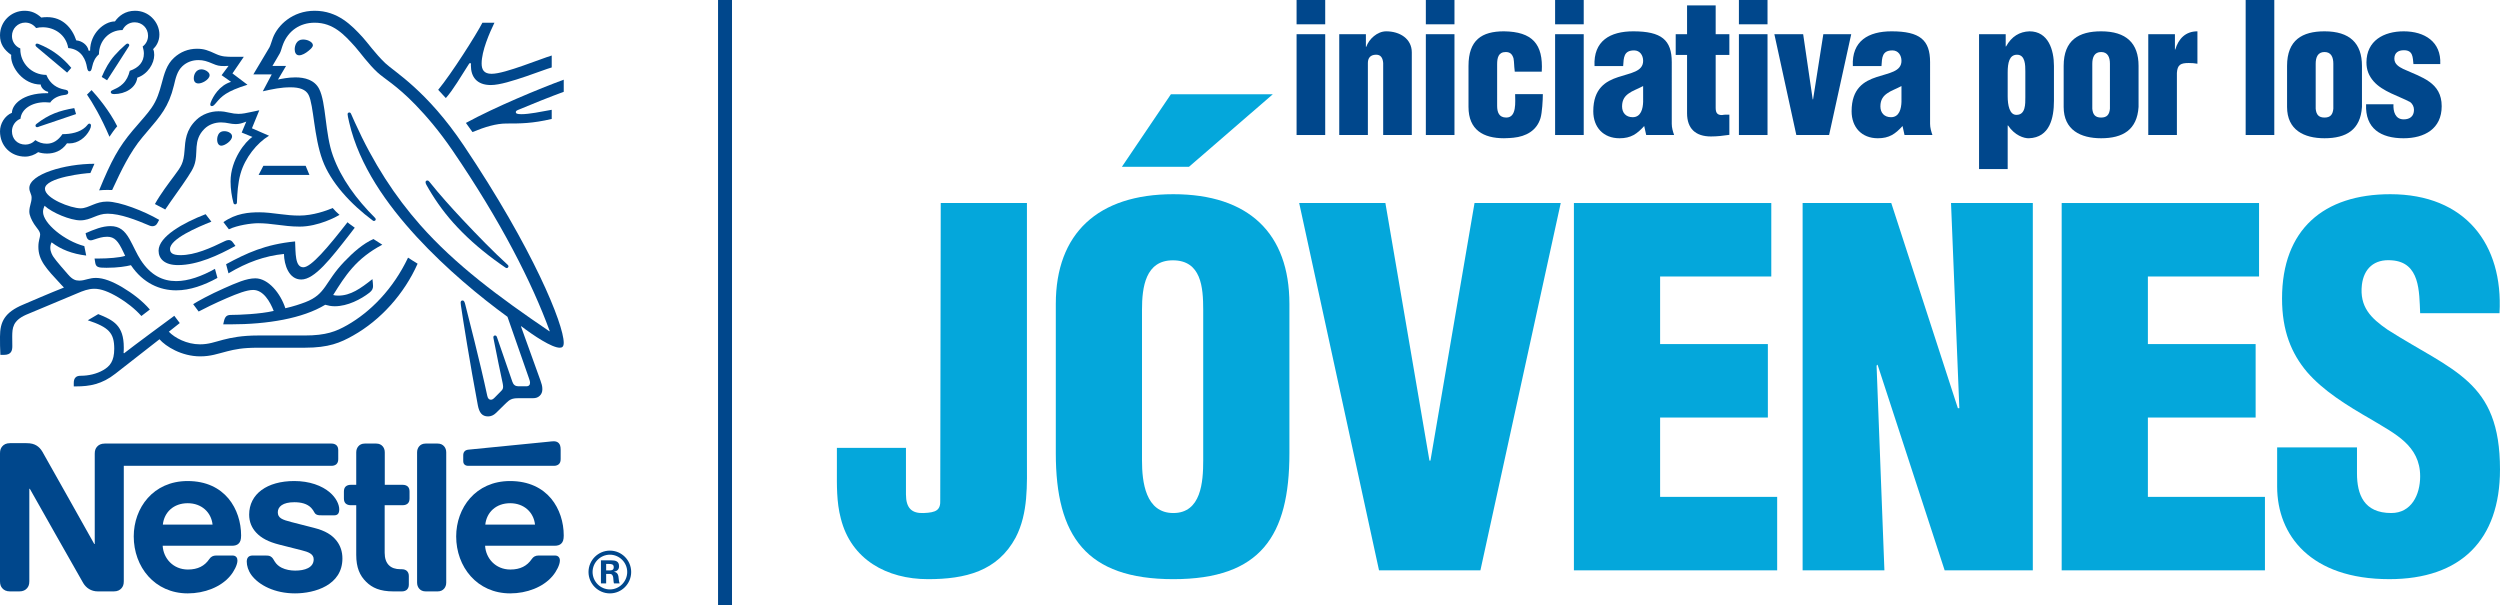 <?xml version="1.0" encoding="utf-8"?>
<svg version="1.0" id="nestle" xmlns="http://www.w3.org/2000/svg" xmlns:xlink="http://www.w3.org/1999/xlink" x="0px" y="0px"
	 width="627.604px" height="151.978px" viewBox="0 0 627.604 151.978" enable-background="new 0 0 627.604 151.978"
	 xml:space="preserve">
<g>
	<g>
		<g>
			<rect x="325.495" fill="#00478C" width="7.188" height="6.101"/>
			<rect x="325.495" y="8.585" fill="#00478C" width="7.188" height="25.309"/>
			<path fill="#00478C" d="M348.003,7.864c-2.258,0-4.337,1.942-5.015,3.887h-0.091V8.585h-6.691v25.309h7.188V15.818
				c0-1.31,0.678-2.034,1.943-2.079c1.356-0.09,1.809,0.904,1.899,2.079v18.076h7.185V13.152
				C354.421,9.717,351.394,7.864,348.003,7.864z"/>
			<rect x="357.946" y="8.585" fill="#00478C" width="7.186" height="25.309"/>
			<rect x="357.946" fill="#00478C" width="7.186" height="6.101"/>
			<path fill="#00478C" d="M378.147,29.512c-1.854,0-2.303-1.356-2.303-2.939V16.136c0-1.628,0.314-3.075,2.168-3.075
				c1.082,0,1.626,0.542,1.943,1.582c0.178,0.949,0.135,1.943,0.271,2.892l0.041,0.452h6.779c0.408-6.959-2.393-10.033-9.488-10.124
				c-5.558,0-8.902,2.168-8.902,8.679v10.302c0,5.785,3.748,7.864,8.902,7.864c1.086,0,1.718-0.09,2.396-0.135
				c3.117-0.317,5.826-1.762,6.778-4.926c0.404-1.356,0.587-4.52,0.587-6.011h-6.958C380.363,25.535,380.815,29.512,378.147,29.512z
				"/>
			<rect x="390.396" fill="#00478C" width="7.184" height="6.101"/>
			<rect x="390.396" y="8.585" fill="#00478C" width="7.184" height="25.309"/>
			<path fill="#00478C" d="M419.682,15.593c0-5.561-2.579-7.729-9.673-7.729c-5.788,0-10.031,2.396-9.716,8.723h7.187
				c0.135-2.124,0.135-3.931,2.754-3.931c1.448,0,2.262,1.218,2.262,2.621c0,2.711-3.119,3.028-6.236,4.066
				c-3.166,1.041-6.281,2.848-6.281,8.588c0,4.022,2.527,6.779,6.598,6.779c2.846,0,4.384-1.085,6.188-3.075l0.5,2.26h7.005
				c-0.316-0.902-0.587-1.851-0.587-2.801V15.593z M412.495,25.58c-0.049,1.626-0.5,3.842-2.622,3.842
				c-1.72,0-2.666-1.13-2.666-2.711c0-1.718,0.769-2.622,1.673-3.254c0.9-0.677,2.168-1.085,3.615-1.853V25.58z"/>
			<path fill="#00478C" d="M430.707,1.356h-7.185v7.229h-2.85v5.197h2.85v14.645c0,3.84,2.123,5.83,6.01,5.83
				c1.582,0,3.074-0.181,4.609-0.406v-5.062c-0.77,0-1.039-0.045-1.854,0.091c-0.951,0-1.581-0.317-1.581-1.763V13.783h3.435V8.585
				h-3.435V1.356z"/>
			<rect x="436.538" fill="#00478C" width="7.183" height="6.101"/>
			<rect x="436.538" y="8.585" fill="#00478C" width="7.183" height="25.309"/>
			<polygon fill="#00478C" points="455.157,24.947 455.065,24.947 452.669,8.585 445.438,8.585 450.952,33.896 459.18,33.896 
				464.735,8.585 457.731,8.585 			"/>
			<path fill="#00478C" d="M484.53,15.593c0-5.561-2.573-7.729-9.671-7.729c-5.786,0-10.03,2.396-9.718,8.723h7.188
				c0.135-2.124,0.135-3.931,2.756-3.931c1.447,0,2.263,1.218,2.263,2.621c0,2.711-3.122,3.028-6.24,4.066
				c-3.161,1.041-6.278,2.848-6.278,8.588c0,4.022,2.527,6.779,6.596,6.779c2.848,0,4.387-1.085,6.191-3.075l0.496,2.26h7.006
				c-0.316-0.902-0.588-1.851-0.588-2.801V15.593z M477.348,25.58c-0.048,1.626-0.501,3.842-2.624,3.842
				c-1.715,0-2.666-1.13-2.666-2.711c0-1.718,0.768-2.622,1.672-3.254c0.904-0.677,2.17-1.085,3.618-1.853V25.58z"/>
			<path fill="#00478C" d="M509.478,7.864c-2.482,0.091-4.475,1.264-5.875,3.796h-0.088V8.585h-6.691v33.85h7.188V31.5h0.091
				c1.67,2.486,3.975,3.254,5.24,3.209c5.244-0.181,6.283-5.107,6.283-9.4v-8.768C515.626,12.564,514.226,7.864,509.478,7.864z
				 M506.226,28.834c-1.766,0.045-2.214-2.485-2.214-4.657v-5.964c0-2.44,0.404-4.475,2.348-4.475c2.082,0,2.082,2.667,2.082,4.157
				v6.553C508.441,26.077,508.528,28.834,506.226,28.834z"/>
			<path fill="#00478C" d="M527.464,7.864c-5.559,0-9.398,2.168-9.398,8.679v10.302c0,5.785,4.25,7.864,9.398,7.864
				c5.469,0,9.039-2.124,9.404-7.864V16.543C536.868,10.847,533.79,7.864,527.464,7.864z M529.68,27.297
				c-0.136,1.446-0.723,2.215-2.216,2.215c-1.492,0-2.079-0.769-2.211-2.215v-11.3c0-1.626,0.539-2.937,2.211-2.937
				c1.673,0,2.216,1.311,2.216,2.937V27.297z"/>
			<path fill="#00478C" d="M546.085,12.428h-0.089V8.585h-6.692v25.309h7.188v-15.59c0.135-2.08,0.948-2.486,2.982-2.486
				c0.723,0,1.449,0.045,2.17,0.18V7.864C548.661,7.864,546.897,9.717,546.085,12.428z"/>
			<rect x="563.755" fill="#00478C" width="7.187" height="33.894"/>
			<path fill="#00478C" d="M583.55,7.864c-5.561,0-9.401,2.168-9.401,8.679v10.302c0,5.785,4.25,7.864,9.401,7.864
				c5.469,0,9.037-2.124,9.4-7.864V16.543C592.95,10.847,589.876,7.864,583.55,7.864z M585.763,27.297
				c-0.135,1.446-0.723,2.215-2.213,2.215c-1.492,0-2.08-0.769-2.215-2.215v-11.3c0-1.626,0.541-2.937,2.215-2.937
				c1.672,0,2.213,1.311,2.213,2.937V27.297z"/>
			<path fill="#00478C" d="M603.3,17.309c-1.084-0.542-2.217-1.22-2.217-2.575c0-1.493,0.995-2.124,2.398-2.124
				c2.303,0,2.213,1.762,2.393,3.479h6.734c0.271-5.605-3.933-8.225-9.174-8.225c-5.016,0-9.356,2.351-9.356,7.819
				c0,1.853,0.589,3.344,1.809,4.744c2.261,2.578,6.282,3.662,9.175,5.197c0.587,0.454,0.948,1.177,0.948,1.944
				c0,1.628-1.04,2.396-2.575,2.396c-2.17,0-2.666-2.033-2.575-3.795h-6.87c-0.273,6.102,3.705,8.54,9.4,8.54
				c5.286,0,9.577-2.393,9.577-8.042C612.967,20.652,607.953,19.433,603.3,17.309z"/>
		</g>
		<g>
			<path fill="#04A7DB" d="M257.804,50.965h-21.641l-0.123,74.51c0.123,2.581-0.983,3.196-4.18,3.318
				c-2.951,0.124-4.428-1.229-4.428-4.672v-11.681h-17.338v5.288c0,4.056-0.122,8.238,0.982,12.418
				c2.581,10.327,11.561,15.247,21.889,15.247c9.344,0,17.457-1.968,22.008-10.451c3.198-6.148,2.83-13.28,2.83-19.794V50.965z"/>
			<path fill="#04A7DB" d="M294.558,48.753c-18.936,0-29.507,9.837-29.507,27.541v37.5c0,20.778,7.621,31.599,29.507,31.599
				c21.884,0,29.138-10.821,29.138-31.599v-37.5C323.695,58.59,313.49,48.753,294.558,48.753z M302.056,115.638
				c0,5.287-0.491,13.155-7.498,13.155c-7.009,0-7.869-7.869-7.869-13.155V77.77c0-5.656,0.86-12.418,7.746-12.418
				c7.13,0,7.621,6.762,7.621,12.418V115.638z"/>
			<polygon fill="#04A7DB" points="319.519,23.671 293.94,23.671 281.647,41.868 298.491,41.868 			"/>
			<polygon fill="#04A7DB" points="359.101,115.638 358.854,115.638 347.792,50.967 326.149,50.967 346.192,143.179 
				371.644,143.179 391.808,50.967 370.167,50.967 			"/>
			<polygon fill="#04A7DB" points="416.757,104.819 443.806,104.819 443.806,86.377 416.757,86.377 416.757,69.411 444.667,69.411 
				444.667,50.967 395.116,50.967 395.116,143.179 446.144,143.179 446.144,124.735 416.757,124.735 			"/>
			<polygon fill="#04A7DB" points="491.878,102.482 491.511,102.482 474.786,50.965 452.532,50.965 452.532,143.179 
				473.065,143.179 471.097,91.785 471.343,91.54 488.19,143.179 510.321,143.179 510.321,50.965 489.786,50.965 			"/>
			<polygon fill="#04A7DB" points="539.208,104.819 566.257,104.819 566.257,86.377 539.208,86.377 539.208,69.411 567.116,69.411 
				567.116,50.967 517.566,50.967 517.566,143.179 568.594,143.179 568.594,124.735 539.208,124.735 			"/>
			<path fill="#04A7DB" d="M619.61,95.843c-5.04-4.671-12.049-7.868-20.162-13.033c-4.306-2.949-7.132-5.778-6.516-11.311
				c0.49-4.058,3.071-6.517,7.498-6.148c7.131,0.492,6.885,7.87,7.131,13.28h19.92c0.982-17.337-8.607-29.878-27.42-29.878
				c-16.721,0-27.173,8.852-27.173,26.188c0,8.114,2.337,13.77,6.271,18.443c4.058,4.672,9.712,8.236,16.353,12.048
				c5.656,3.442,12.049,6.393,12.049,14.139c0,4.674-2.214,9.221-7.254,9.221c-6.885,0-8.605-4.671-8.605-9.958v-6.518h-20.043
				v9.837c0,12.171,8.361,23.238,28.155,23.238c17.95,0,27.789-9.837,27.789-27.541C627.604,106.663,624.653,100.516,619.61,95.843z
				"/>
		</g>
	</g>
	<path fill="#00478C" d="M51.368,20.449c0.672-0.4,1.25-0.971,1.25-1.573c0-0.271-0.128-0.548-0.402-0.796
		c-0.473-0.451-1.123-0.675-1.673-0.675c-1.247,0-1.896,1.173-1.896,2.245c0,0.825,0.4,1.299,1.172,1.299
		C50.293,20.948,50.843,20.75,51.368,20.449z"/>
	<path fill="#00478C" d="M32.45,11.339c0-0.2-0.176-0.397-0.429-0.397c-0.224,0-0.35,0.15-0.573,0.324
		c-0.945,0.822-1.795,1.646-2.693,2.668c-1.275,1.424-2.35,3.321-3.223,5.392l1.348,0.825c0.924-1.373,3.896-6.066,5.416-8.438
		C32.397,11.565,32.45,11.439,32.45,11.339z"/>
	<path fill="#00478C" d="M117.835,15.883h0.4c0,0.174-0.023,0.373-0.023,0.548c0,2.821,1.445,4.918,5.016,4.918
		c2.197,0,5.643-1.1,8.887-2.197c2.695-0.922,5.166-1.872,6.39-2.221v-2.997c-1.397,0.426-4.245,1.523-7.189,2.547
		c-3.093,1.075-6.14,2.046-7.911,2.046c-1.947,0-2.496-1.072-2.496-2.596c0-3.145,1.971-7.664,3.218-10.232h-3.021
		c-1.569,3.045-7.759,12.803-11.104,16.848l1.919,2.071C113.72,22.622,115.69,19.226,117.835,15.883z"/>
	<path fill="#00478C" d="M76.051,9.917c-1.621,0-2.068,1.572-2.068,2.446c0,0.699,0.247,1.522,1.124,1.522
		c0.721,0,1.621-0.525,2.318-1.1c0.676-0.549,1.123-0.998,1.123-1.447c0-0.424-0.399-0.824-0.997-1.098
		C77.127,10.042,76.601,9.917,76.051,9.917z"/>
	<path fill="#00478C" d="M14.452,13.71c-1.396-1.074-2.973-1.945-4.818-2.696c-0.125-0.05-0.229-0.072-0.326-0.072
		c-0.273,0-0.399,0.197-0.399,0.371c0,0.152,0.052,0.276,0.276,0.476c2.168,1.848,6.363,5.366,7.663,6.441l1.048-1.199
		C16.771,15.706,15.622,14.61,14.452,13.71z"/>
	<g>
		<path fill="#00478C" d="M33.319,32.755c-3.517,4.168-5.363,7.538-8.436,15.026c0.498-0.052,1.225-0.1,2.024-0.1
			c0.397,0,0.722,0,1.247,0.024l0.374-0.797c1.722-3.695,4.042-8.687,7.287-12.529l1.124-1.326
			c3.347-3.916,5.413-6.237,6.715-11.579c0.445-1.897,0.822-3.594,2.096-4.817c1.149-1.099,2.597-1.572,4.068-1.572
			c1.247,0,2.176,0.299,3.521,0.874c1.224,0.524,1.671,0.624,2.972,0.624c0.449,0,0.771-0.025,1.07-0.05l-1.747,2.345l2.374,1.673
			c-2.972,0.873-4.543,3.742-5.068,5.066c-0.101,0.274-0.15,0.45-0.15,0.624c0,0.2,0.1,0.4,0.4,0.4c0.326,0,0.573-0.25,0.997-0.75
			c1.447-1.745,2.597-2.942,7.935-4.616l-3.766-2.845l2.847-4.168H58.53c-1.695,0-2.822-0.025-4.293-0.699
			c-1.994-0.925-3.016-1.324-4.789-1.324c-2.176,0-4.143,0.774-5.771,2.271c-1.866,1.723-2.442,4.018-3.118,6.54
			c-0.524,1.946-1.147,4.093-2.548,6.064C36.843,28.784,35.993,29.61,33.319,32.755z"/>
		<polygon fill="#00478C" points="66.119,41.615 64.922,43.912 77.677,43.912 76.728,41.615 		"/>
		<path fill="#00478C" d="M8.908,31.531c0,0.174,0.126,0.4,0.399,0.4c0.177,0,0.326-0.076,0.65-0.2l9.135-3.095l-0.447-1.497
			c-3.724,0.624-6.416,1.571-9.484,3.968C8.981,31.257,8.908,31.357,8.908,31.531z"/>
		<path fill="#00478C" d="M11.706,23.394c-6.116,0-8.709,2.945-8.709,4.918C1.171,29.06,0,31.083,0,32.955
			c0,3.717,2.722,6.363,6.315,6.363c1.195,0,2.419-0.474,3.27-1.122c0.621,0.225,1.42,0.349,2.244,0.349
			c1.724,0,3.643-0.598,4.992-2.571C17.024,36,17.198,36,17.396,36c2.197,0,4.092-1.449,5.094-3.345
			c0.248-0.474,0.348-0.848,0.348-1.124c0-0.274-0.123-0.499-0.4-0.499c-0.347,0-0.399,0.325-1.018,0.899
			c-1.402,1.273-3.545,1.747-5.745,1.747c-1.073,1.573-2.397,2.395-3.919,2.395c-1.121,0-1.996-0.299-2.896-0.898
			c-0.724,0.798-1.623,1.123-2.492,1.123c-1.975,0-3.369-1.372-3.369-3.369c0-1.397,0.895-2.644,2.143-3.119
			c0.227-2.471,2.873-4.145,6.166-4.145c0.426,0,0.85,0.026,1.3,0.076c0.497-0.8,1.692-1.649,3.392-1.874
			c0.351-0.049,0.627-0.074,0.824-0.174c0.203-0.1,0.303-0.3,0.303-0.525c0-0.198-0.081-0.373-0.276-0.499
			c-0.174-0.1-0.476-0.148-0.826-0.224c-1.569-0.3-3.444-1.273-4.392-3.645c-3.767,0-6.537-3.02-6.537-6.416v-0.224
			c-1.248-0.498-2.096-1.697-2.096-3.119c0-1.873,1.471-3.371,3.342-3.371c1.125,0,2.098,0.55,2.719,1.373
			c0.527-0.149,1.127-0.199,1.7-0.199c2.795,0,5.792,1.771,6.366,5.216c3.594,0.324,4.441,3.371,4.666,4.642
			c0.123,0.647,0.227,1.199,0.646,1.199c0.453,0,0.551-0.499,0.701-1.172c0.275-1.274,0.75-2.296,1.694-3.095
			c0-3.27,2.45-6.09,5.919-6.09c0.523-1.148,1.67-1.947,3.047-1.947c1.871,0,3.365,1.446,3.365,3.369
			c0,1.123-0.521,2.097-1.347,2.697c0.177,0.647,0.3,1.221,0.3,1.771c0,2.095-1.248,3.57-3.545,4.342
			c-0.297,1.273-0.85,2.423-1.747,3.27c-1.495,1.447-3.021,1.447-3.021,2.047c0,0.324,0.226,0.524,0.85,0.524
			c2.771,0,5.492-1.546,5.812-4.119c2.646-0.896,4.248-3.569,4.248-5.69c0-0.55-0.053-1.024-0.276-1.471
			c0.726-0.7,1.573-1.899,1.573-3.67c0-1.546-0.676-3.12-1.873-4.267c-1.048-1.026-2.52-1.699-4.245-1.699
			c-2.495,0-4.118,1.346-5.04,2.672c-2.721,0-6.239,3.019-6.239,7.337h-0.376c-0.248-1.498-1.795-2.496-3.095-2.571
			C18.095,6.997,15.724,4.3,11.829,4.3c-0.447,0-0.998,0.025-1.471,0.102c-1.152-1.05-2.424-1.699-4.195-1.699
			C2.769,2.703,0,5.423,0,8.869c0,2.145,0.972,3.619,2.819,4.915c0,0-0.024,0.276-0.024,0.401c0,2.746,2.997,7.037,7.437,7.037
			c0,0.699,0.874,1.649,1.85,1.823v0.35H11.706z"/>
		<path fill="#00478C" d="M22.987,22.622l-1.147,1.123c1.323,1.921,3.542,5.642,5.64,10.582c0.376-0.624,1.497-2.145,1.947-2.621
			C27.505,27.814,24.36,24.093,22.987,22.622z"/>
		<path fill="#00478C" d="M23.737,64.902l0.174,1.073c0.074,0.45,0.25,0.822,0.623,0.999c0.447,0.224,1.098,0.25,2.222,0.25
			c2.845,0,4.916-0.35,6.113-0.65c3.075,4.568,7.292,6.314,11.36,6.314c3.466,0,6.992-1.271,10.357-3.12l-0.623-2.272
			c-3.293,1.85-6.713,3.072-9.734,3.072c-3.371,0-6.365-1.447-8.861-5.217c-1.049-1.596-1.871-3.593-2.871-5.367
			c-1.199-2.096-2.496-3.22-4.768-3.22c-2.074,0-4.095,0.849-6.242,1.773l0.103,0.473c0.174,0.776,0.476,1.323,1.197,1.323
			c0.326,0,0.649-0.15,0.823-0.197c1.197-0.376,2.069-0.7,3.298-0.7c1.871,0,2.769,1.098,4.04,3.792l0.476,0.999
			c-1.298,0.451-4.345,0.675-6.616,0.675H23.737z"/>
		<path fill="#00478C" d="M53.063,55.643l-1.447-1.872c-5.59,2.146-11.805,5.616-11.805,9.161c0,2.021,1.494,3.617,4.867,3.617
			c4.943,0,10.206-2.496,14.428-4.815l-0.601-0.826c-0.348-0.498-0.649-0.648-1.124-0.648c-0.299,0-0.621,0.125-0.896,0.25
			c-3.621,1.772-7.54,3.543-11.18,3.543c-2.1,0-2.623-0.647-2.623-1.545C42.683,59.96,49.622,57.016,53.063,55.643z"/>
		<path fill="#00478C" d="M25.933,92.906c-1.674,0.975-3.748,1.423-5.566,1.423c-0.773,0-1.123,0.15-1.397,0.426
			c-0.3,0.298-0.45,0.745-0.45,1.371V97h0.624c3.347,0,6.442-0.524,9.834-3.195l11.058-8.637c1.574,1.797,5.543,4.294,10.234,4.294
			c2.646,0,4.346-0.651,6.787-1.273c1.898-0.474,3.748-0.899,7.79-0.899h11.705c5.992,0,8.888-1.248,12.079-3.045
			c6.939-3.894,12.854-10.483,16.205-18.046c-0.879-0.549-1.702-1.049-2.399-1.521c-3.743,7.886-9.435,13.625-15.274,16.948
			c-2.771,1.572-5.266,2.595-10.66,2.595H64.846c-4.169,0-6.788,0.547-8.835,1.074c-2.197,0.574-3.594,1.147-5.815,1.147
			c-3.295,0-6.34-1.624-7.813-3.168l2.745-2.174l-1.371-1.821c-0.8,0.575-10.561,7.787-12.605,9.409l-0.128-0.074
			c0.052-0.501,0.052-0.951,0.052-1.4c0-5.488-2.545-6.812-6.413-8.359l-2.624,1.547c5.321,1.771,6.642,3.195,6.642,7.163
			C28.679,90.711,27.556,91.958,25.933,92.906z"/>
		<path fill="#00478C" d="M83.515,52.222c-1.496,0.649-4.942,1.898-8.361,1.898c-1.697,0-3.118-0.151-4.694-0.35
			c-1.944-0.25-3.79-0.475-5.364-0.475c-2.62,0-5.865,0.251-9.01,2.471l1.373,1.797c2.148-1.022,5.613-1.524,7.338-1.524
			c1.573,0,3.197,0.175,4.691,0.375c1.7,0.224,3.672,0.475,5.742,0.475c4.692,0,9.285-2.496,10.008-2.946
			C84.667,53.445,83.94,52.747,83.515,52.222z"/>
		<path fill="#00478C" d="M58.256,34.252c0-0.324-0.149-0.65-0.523-0.898c-0.424-0.301-0.948-0.425-1.421-0.425
			c-1.051,0-1.477,0.625-1.679,1.272c-0.095,0.3-0.119,0.601-0.119,0.849c0,0.9,0.396,1.523,1.048,1.523
			C56.461,36.573,58.256,35.326,58.256,34.252z"/>
		<path fill="#00478C" d="M76.153,67.099c-2.121,0-1.924-3.617-2.071-6.49c-7.489,0.725-12.181,2.946-17.321,5.716l0.598,2.296
			c4.671-2.795,9.16-4.394,13.927-4.866c0.05,2.745,1.226,6.414,4.345,6.414c3.345,0,7.41-5.242,12.182-11.382l1.244-1.621
			c-0.646-0.5-1.371-0.95-1.818-1.374C82.341,62.082,78.101,67.099,76.153,67.099z"/>
		<path fill="#00478C" d="M95.972,61.433c-0.697-0.422-1.699-1.073-2.221-1.422c-2.571,1.123-5.121,3.369-7.287,5.641
			c-4.994,5.193-4.543,8.186-9.811,10.208c-1.324,0.5-2.947,1.049-5.019,1.522c-1.219-3.769-4.292-7.511-7.536-7.511
			c-2.248,0-4.843,1.171-7.838,2.495c-3.523,1.547-6.742,3.319-7.766,3.994l1.374,1.846c1.05-0.574,4.065-2.071,7.087-3.369
			c2.623-1.124,4.992-2.047,6.59-2.047c2.573,0,4.244,2.92,5.168,5.266c-3.369,0.8-8.908,1-10.582,1c-0.773,0-1.049,0.123-1.32,0.35
			c-0.253,0.223-0.453,0.623-0.579,1.171l-0.198,0.849h1.798c9.335,0,18.146-1.474,23.812-4.917c0.799,0.224,1.5,0.375,2.396,0.375
			c3.242,0,6.59-1.772,8.688-3.395c0.747-0.575,0.921-1.099,0.921-1.672c0-0.274-0.024-0.524-0.046-0.774l-0.104-0.974
			c-2.995,2.371-5.49,4.145-8.585,4.145c-0.548,0-0.948-0.05-1.273-0.15C86.661,69.221,89.356,64.926,95.972,61.433z"/>
		<path fill="#00478C" d="M63.071,28.113c-1.221,0.249-2.118,0.472-3.191,0.472c-0.7,0-1.5-0.099-2.447-0.325
			c-0.725-0.174-1.498-0.324-2.598-0.324c-1.971,0-4.092,0.751-5.539,2.148c-2.646,2.52-2.795,5.241-2.969,7.662
			c-0.227,3.22-0.829,4.018-2.571,6.363c-1.427,1.923-3.368,4.444-4.868,7.113c0.471,0.226,2.047,1.074,2.594,1.374
			c1.725-2.595,4.119-5.79,5.69-8.213c1.423-2.195,1.999-3.143,2.097-6.087c0.027-0.502,0.027-0.975,0.076-1.449
			c0.127-1.522,0.524-3.072,1.975-4.495c1.07-1.071,2.615-1.621,4.168-1.621c1.498,0,2.369,0.424,3.666,0.424
			c0.924,0,1.598-0.223,2.199-0.449l0.473-0.174l-1.148,2.745l2.697,1.1c-1.723,1.071-5.492,5.689-5.492,11.155
			c0,1.973,0.298,3.795,0.725,5.418c0.049,0.171,0.149,0.348,0.421,0.348c0.253,0,0.429-0.15,0.452-0.425l0.023-0.575
			c0.076-1.671,0.2-4.318,0.877-6.687c1.123-3.995,4.142-7.739,7.16-9.536l-4.292-1.872l1.847-4.518L63.071,28.113z"/>
		<path fill="#00478C" d="M125.549,66.25l1.224,0.849c0.176,0.125,0.297,0.2,0.449,0.2c0.248,0,0.424-0.251,0.424-0.45
			c0-0.125-0.049-0.249-0.199-0.375c-3.647-3.318-7.566-7.363-11.232-11.255c-2.868-3.069-5.818-6.316-8.412-9.584
			c-0.172-0.224-0.324-0.325-0.521-0.325c-0.298,0-0.45,0.201-0.45,0.425c0,0.35,0.247,0.772,0.874,1.821
			c1.895,3.221,4.242,6.464,7.139,9.51C117.962,60.384,121.628,63.481,125.549,66.25z"/>
		<path fill="#00478C" d="M139.052,116.943c0.523,0,0.924-0.15,1.221-0.4c0.328-0.299,0.477-0.699,0.477-1.297v-2.32
			c0-0.898-0.174-1.349-0.477-1.673c-0.269-0.299-0.719-0.475-1.221-0.475c-0.396,0-0.795,0.053-1.472,0.126l-19.919,1.971
			c-0.576,0.051-0.85,0.226-1.049,0.45c-0.225,0.249-0.322,0.574-0.322,1.023v1.298c0,0.498,0.098,0.722,0.277,0.923
			c0.221,0.249,0.547,0.374,0.994,0.374H139.052z"/>
		<path fill="#00478C" d="M96.693,15.832c-2.519-2.421-4.442-5.167-5.663-6.491c-2.722-2.97-6.24-6.638-12.032-6.638
			c-5.592,0-9.282,3.644-10.483,6.791c-0.348,0.897-0.625,1.996-0.872,2.395c-0.55,0.897-3.021,5.117-4.044,6.79h4.617L65.97,22.92
			c2.618-0.574,4.489-1,6.988-1c2.222,0,3.819,0.526,4.52,1.924c1.295,2.595,1.295,10.457,3.492,16.373
			c2.047,5.565,7.039,11.007,12.654,15.175c0.074,0.05,0.15,0.076,0.25,0.076c0.277,0,0.448-0.2,0.448-0.4
			c0-0.15-0.05-0.249-0.171-0.374c-4.695-4.692-8.514-9.884-10.561-15.574c-2.021-5.543-1.695-13.329-3.469-16.8
			c-1.174-2.295-3.669-2.895-5.966-2.895c-1.848,0-3.571,0.376-4.368,0.55l2.023-3.419h-3.419c0.722-1.274,1.472-2.446,1.843-3.145
			c0.328-0.6,0.452-1.349,0.852-2.371c1.295-3.27,4.166-5.341,7.911-5.341c4.694,0,7.439,3.019,10.161,6.04
			c1.244,1.397,3.292,4.318,5.663,6.491c1.624,1.496,4.718,3.17,9.487,8.086c2.744,2.845,5.939,6.54,9.311,11.479
			c12.053,17.647,19.965,33.198,24.384,45.329l-0.073,0.05c-12.653-8.587-23.611-16.7-32.448-26.708
			c-6.266-7.113-11.708-15.349-16.45-25.858c-0.324-0.697-0.598-1.347-0.899-2.022c-0.124-0.272-0.247-0.346-0.448-0.346
			c-0.252,0-0.424,0.174-0.424,0.424c0,0.273,0.125,0.873,0.4,2.07c2.52,10.883,9.508,20.642,16.972,28.754
			c7.437,8.061,15.851,15,22.766,20.042l5.388,15.425c0.126,0.375,0.275,0.772,0.275,1.146c0,0.275-0.073,0.5-0.25,0.65
			c-0.149,0.15-0.352,0.226-0.799,0.226h-1.621c-0.698,0-0.973-0.103-1.223-0.3c-0.25-0.2-0.423-0.5-0.547-0.849
			c-0.48-1.449-3.323-9.56-3.871-11.208c-0.1-0.299-0.273-0.399-0.477-0.399c-0.247,0-0.423,0.2-0.423,0.424
			c0,0.2,0.076,0.424,0.2,1.125c0.723,3.693,1.57,7.835,1.923,9.409c0.147,0.721,0.324,1.397,0.324,1.895
			c0,0.45-0.101,0.699-0.474,1.074l-1.674,1.698c-0.4,0.399-0.626,0.499-0.947,0.499c-0.4,0-0.727-0.275-0.877-0.974
			c-1.895-8.861-4.766-19.843-5.516-22.889c-0.174-0.672-0.297-1.048-0.699-1.048c-0.346,0-0.469,0.25-0.469,0.55
			c0,0.226,0.047,0.499,0.07,0.7c0.448,3.145,2.271,14.601,4.245,25.059c0.345,1.797,1.021,2.795,2.569,2.795
			c0.699,0,1.375-0.273,1.999-0.873c1.021-1.024,1.323-1.299,2.542-2.496c0.877-0.85,1.475-1.199,2.972-1.199h3.694
			c0.871,0,1.348-0.224,1.771-0.624c0.4-0.376,0.652-0.899,0.652-1.647c0-0.775-0.2-1.397-0.477-2.171
			c-0.947-2.546-3.992-11.157-4.892-13.578l0.078-0.05c3.116,2.371,7.661,5.391,9.655,5.391c0.625,0,0.998-0.275,0.998-1.248
			c0-4.592-7.635-23.487-25.084-49.494C107.153,22.697,98.993,18.028,96.693,15.832z"/>
		<path fill="#00478C" d="M118.609,33.152c3.145-1.297,5.968-2.145,8.513-2.145c3.566,0,6.49,0,11.382-1.147v-2.297
			c-2.745,0.5-5.668,1.1-7.563,1.1c-1.123,0-1.447-0.152-1.447-0.525c0-0.225,0.148-0.375,0.574-0.55
			c2.994-1.272,8.36-3.418,11.455-4.543v-3.042c-6.216,2.293-17.121,6.813-24.561,10.855
			C117.161,31.107,118.462,32.929,118.609,33.152z"/>
		<path fill="#00478C" d="M128.046,120.761c-8.66,0-13.526,6.763-13.526,13.903c0,7.613,5.214,14.3,13.577,14.3
			c4.168,0,8.26-1.571,10.605-4.341c1.023-1.199,1.852-2.87,1.852-3.894c0-0.35-0.076-0.649-0.281-0.874
			c-0.195-0.25-0.494-0.4-1.019-0.4h-4.019c-0.8,0-1.348,0.301-1.747,0.9c-1.177,1.721-2.871,2.62-5.368,2.62
			c-3.742,0-6.164-2.846-6.342-5.965h17.424c0.773,0,1.322-0.176,1.697-0.55c0.426-0.4,0.623-0.974,0.623-2.047
			c0-3.269-1.021-6.665-3.168-9.258C136.159,122.535,132.765,120.761,128.046,120.761z M121.83,131.694
			c0.326-3.071,2.673-5.366,6.242-5.366c3.495,0,5.913,2.295,6.239,5.366H121.83z"/>
		<path fill="#00478C" d="M84.438,116.543c0.323-0.299,0.476-0.699,0.476-1.297v-2.198c0-0.597-0.152-0.997-0.476-1.295
			c-0.301-0.25-0.701-0.401-1.219-0.401H26.308c-0.949,0-1.547,0.325-1.976,0.822c-0.347,0.426-0.548,0.9-0.548,1.724v22.664h-0.123
			c0,0-12.403-22.116-13.006-23.137c-0.424-0.724-0.896-1.224-1.521-1.598c-0.623-0.35-1.271-0.575-2.518-0.575H2.521
			c-0.949,0-1.549,0.325-1.971,0.825C0.198,112.5,0,112.974,0,113.798v32.122c0,0.825,0.198,1.3,0.55,1.724
			c0.422,0.499,1.021,0.824,1.971,0.824h2.322c0.949,0,1.547-0.325,1.971-0.824c0.35-0.424,0.547-0.898,0.547-1.724v-23.211h0.127
			c0,0,12.879,22.813,13.402,23.661c0.722,1.197,1.947,2.097,3.695,2.097h3.969c0.947,0,1.547-0.325,1.973-0.824
			c0.348-0.424,0.548-0.898,0.548-1.724v-28.977H83.22C83.737,116.943,84.138,116.793,84.438,116.543z"/>
		<path fill="#00478C" d="M0.997,89.087c1.874,0,2.096-1.123,2.096-2.196c0-0.723-0.024-1.546-0.024-2.446
			c0.024-2.071,0.101-3.917,3.447-5.416c1.348-0.599,7.961-3.295,12.874-5.392c1.453-0.623,2.795-1.146,4.3-1.146
			c1.669,0,3.593,0.725,5.987,2.146c2.021,1.199,4.143,2.82,5.816,4.692l2.123-1.623c-1.828-2.147-4.348-4.069-6.865-5.566
			c-2.523-1.497-4.77-2.372-6.666-2.372c-0.824,0-1.498,0.151-2.068,0.3c-0.677,0.174-1.299,0.375-2.098,0.375
			c-0.924,0-1.697-0.224-2.821-1.523c-0.424-0.473-3.121-3.543-3.692-4.442c-0.276-0.425-0.776-1.272-0.776-2.271
			c0-0.425,0.076-0.922,0.324-1.373c2.323,1.796,5.189,2.895,8.688,3.32l-0.476-2.372c-5.019-1.321-10.362-5.741-10.362-8.584
			c0-0.6,0.154-1.024,0.378-1.547c1.947,1.795,6.513,3.668,8.987,3.668c1.345,0,2.444-0.449,3.492-0.876
			c1-0.398,1.994-0.796,3.347-0.796c3.19,0,7.138,1.546,10.608,3.02c0.199,0.074,0.424,0.124,0.647,0.124
			c0.55,0,0.974-0.248,1.247-0.774l0.447-0.824c-3.815-2.22-9.908-4.59-13.078-4.59c-1.447,0-2.492,0.373-3.492,0.772
			c-1.122,0.45-2.098,0.923-3.121,0.923c-2.521,0-8.984-2.496-8.984-4.917c0-2.846,10.283-3.942,11.407-3.942l1.019-2.321
			c-7.458,0-16.348,2.62-16.348,6.088c0,1,0.574,1.498,0.574,2.423c0,1.247-0.574,2.095-0.574,3.493
			c0,0.923,0.551,2.097,1.197,3.121c0.701,1.074,1.524,1.774,1.524,2.671c0,0.672-0.448,1.471-0.448,3.043
			c0,3.37,1.92,5.416,5.666,9.435l0.748,0.798c-3.095,1.198-8.858,3.695-10.208,4.269C1.171,78.405,0,80.776,0,84.52
			c0,1.446,0,3.095,0.098,4.567H0.997z"/>
		<path fill="#00478C" d="M47.101,120.761c-8.663,0-13.527,6.763-13.527,13.903c0,7.613,5.211,14.3,13.574,14.3
			c4.172,0,8.266-1.571,10.608-4.341c1.024-1.199,1.851-2.87,1.851-3.894c0-0.35-0.076-0.649-0.274-0.874
			c-0.202-0.25-0.503-0.4-1.026-0.4h-4.021c-0.796,0-1.345,0.301-1.747,0.9c-1.17,1.721-2.869,2.62-5.366,2.62
			c-3.742,0-6.166-2.846-6.337-5.965h17.373c0.77,0,1.322-0.176,1.695-0.55c0.424-0.4,0.623-0.974,0.623-2.047
			c0-3.269-1.023-6.665-3.168-9.258C55.161,122.535,51.816,120.761,47.101,120.761z M40.882,131.694
			c0.326-3.071,2.672-5.366,6.242-5.366c3.495,0,5.914,2.295,6.24,5.366H40.882z"/>
		<path fill="#00478C" d="M109.849,111.352h-2.969c-0.773,0-1.297,0.273-1.674,0.725c-0.297,0.374-0.5,0.849-0.5,1.498v32.67
			c0,0.651,0.203,1.123,0.5,1.499c0.377,0.448,0.9,0.724,1.674,0.724h2.969c0.773,0,1.297-0.276,1.671-0.724
			c0.303-0.376,0.503-0.848,0.503-1.499v-32.67c0-0.649-0.2-1.124-0.503-1.498C111.146,111.625,110.622,111.352,109.849,111.352z"/>
		<path fill="#00478C" d="M78.846,132.518l-5.663-1.449c-2.346-0.598-3.442-1.024-3.442-2.47c0-1.397,1.245-2.52,4.142-2.52
			c1.697,0,3.245,0.373,4.242,1.421c0.824,0.874,0.677,1.322,1.324,1.672c0.395,0.2,0.848,0.2,1.547,0.2h2.821
			c0.45,0,0.774-0.076,1.024-0.35c0.197-0.225,0.323-0.572,0.323-1.147c0-1.298-0.853-2.97-2.347-4.243
			c-1.998-1.723-5.141-2.871-8.936-2.871c-6.842,0-11.331,3.245-11.331,8.437c0,1.849,0.671,3.345,1.771,4.517
			c1.271,1.375,3.096,2.322,5.74,2.996l5.716,1.447c1.573,0.399,2.971,0.874,2.971,2.248c0,2.121-2.247,2.842-4.645,2.842
			c-1.173,0-2.393-0.223-3.392-0.721c-0.701-0.35-1.298-0.851-1.722-1.524c-0.376-0.574-0.5-0.997-1.073-1.321
			c-0.348-0.2-0.776-0.226-1.35-0.226h-3.094c-0.671,0-0.999,0.2-1.223,0.476c-0.222,0.273-0.303,0.674-0.303,1.071
			c0,1,0.355,2.245,1.174,3.37c1.896,2.546,5.868,4.591,10.934,4.591c4.992,0,11.906-2.069,11.906-8.759
			c0-1.723-0.5-3.194-1.424-4.394C83.366,134.291,81.692,133.242,78.846,132.518z"/>
		<path fill="#00478C" d="M101.116,121.71h-4.521v-8.137c0-0.647-0.198-1.122-0.497-1.496c-0.377-0.451-0.9-0.725-1.676-0.725
			h-2.819c-0.776,0-1.298,0.273-1.671,0.725c-0.301,0.374-0.502,0.849-0.502,1.496v8.137h-1.398c-0.523,0-0.921,0.151-1.223,0.4
			c-0.322,0.299-0.473,0.699-0.473,1.299v1.721c0,0.6,0.15,0.999,0.473,1.297c0.302,0.25,0.699,0.4,1.223,0.4h1.398v12.454
			c0,3.196,0.875,5.193,2.499,6.788c1.495,1.475,3.442,2.397,6.837,2.397h2.121c0.526,0,0.926-0.15,1.225-0.397
			c0.323-0.301,0.523-0.7,0.523-1.3v-2.171c0-0.6-0.2-1-0.523-1.298c-0.299-0.249-0.698-0.399-1.225-0.399h-0.297
			c-1.348,0-2.273-0.35-2.897-0.95c-0.747-0.698-1.124-1.77-1.124-3.17v-11.954h4.547c0.52,0,0.919-0.15,1.219-0.4
			c0.326-0.299,0.477-0.698,0.477-1.297v-1.721c0-0.6-0.15-1-0.477-1.299C102.035,121.861,101.636,121.71,101.116,121.71z"/>
		<path fill="#00478C" d="M153.108,138.228c-2.951,0-5.367,2.414-5.367,5.367c0,2.956,2.416,5.37,5.367,5.37
			c2.957,0,5.343-2.414,5.343-5.37C158.451,140.642,156.065,138.228,153.108,138.228z M153.108,147.972
			c-2.39,0-4.346-1.99-4.346-4.377c0-2.384,1.956-4.346,4.346-4.346c2.389,0,4.348,1.962,4.348,4.346
			C157.456,145.981,155.497,147.972,153.108,147.972z"/>
		<path fill="#00478C" d="M154.104,143.539c0.79-0.141,1.305-0.538,1.305-1.393c0-1.276-0.91-1.476-1.957-1.476h-2.59v5.794h1.307
			v-2.385h0.914c1.162,0,0.769,1.562,1.047,2.385h1.422C155.097,145.329,155.666,143.765,154.104,143.539z M152.997,143.199h-0.828
			v-1.62h0.771c0.592,0,1.135,0.087,1.135,0.797C154.075,143.115,153.593,143.199,152.997,143.199z"/>
	</g>
	<rect x="180.26" fill="#00478C" width="3.504" height="151.978"/>
</g>
</svg>
